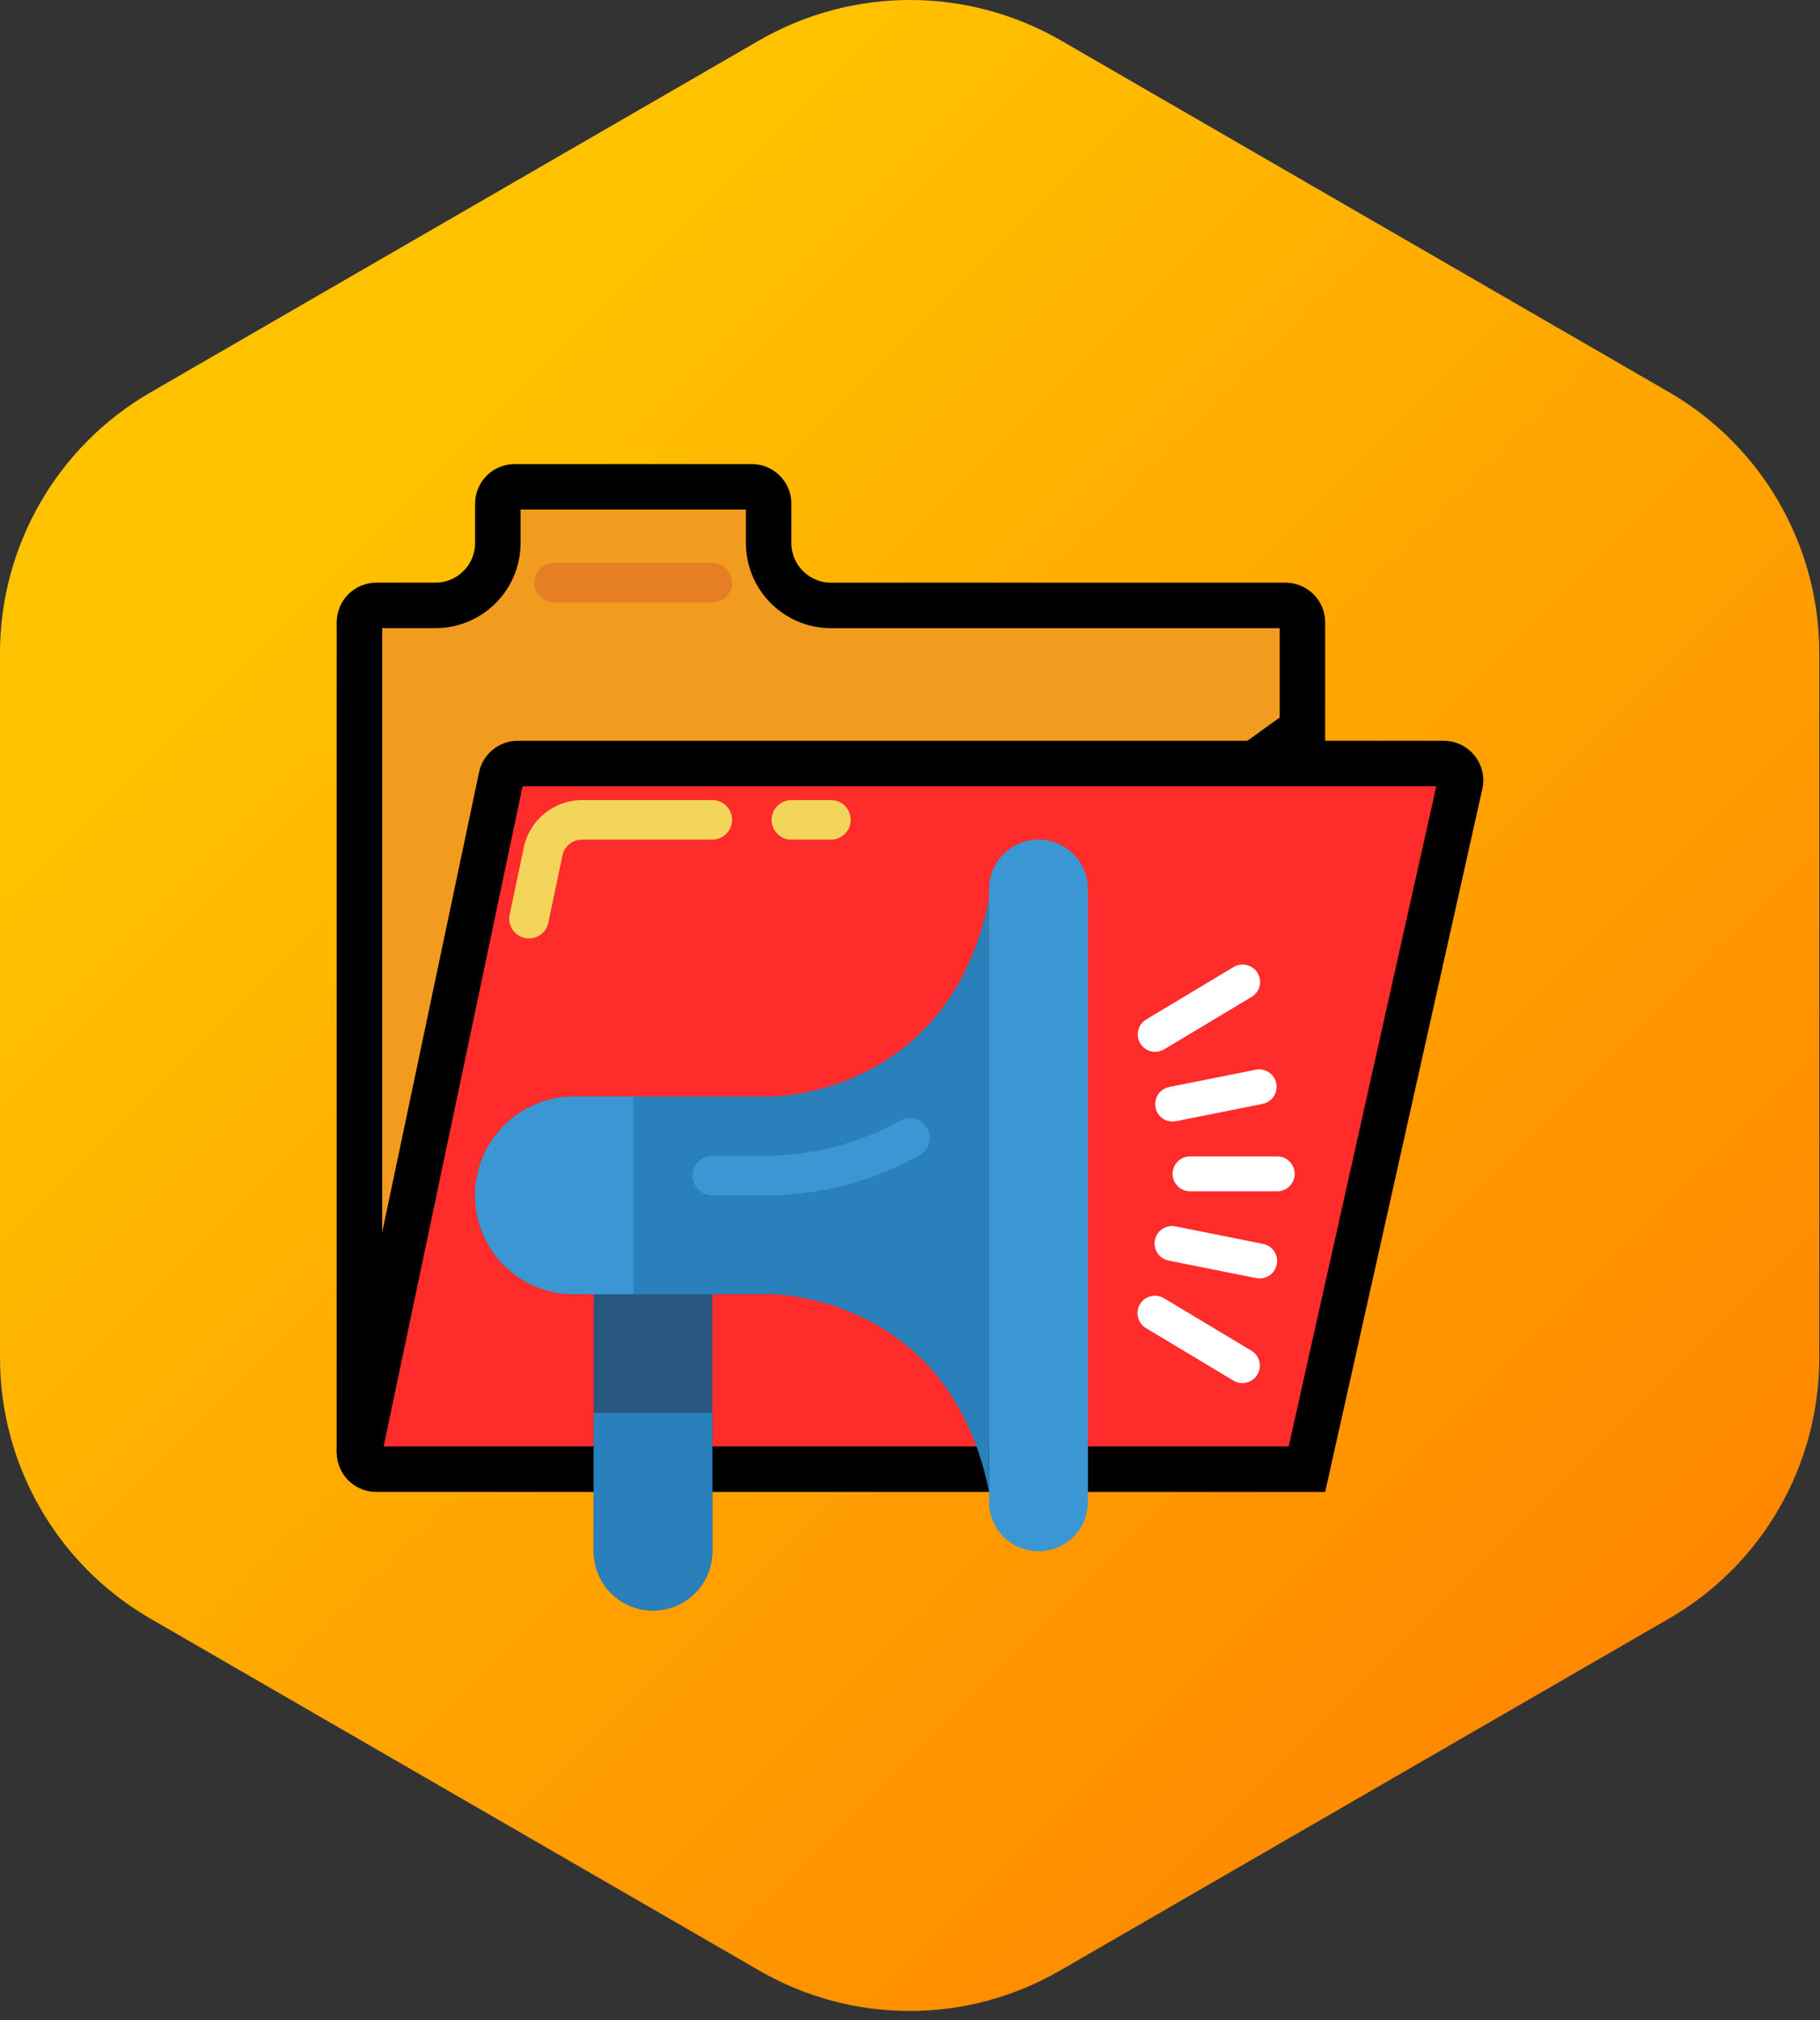 <svg width="200" height="222" viewBox="0 0 200 222" fill="none" xmlns="http://www.w3.org/2000/svg">
<rect x="0" y="0" width="200" height="222" fill="#333333" stroke="none"/>
<path d="M83.487 4.405L16.493 43.15C6.298 49.062 0 59.98 0 71.765V149.215C0 161.04 6.298 171.958 16.493 177.87L83.448 216.576C93.682 222.488 106.239 222.488 116.473 216.576L183.428 177.87C193.663 171.958 199.921 161.04 199.921 149.215V71.765C199.921 59.94 193.623 49.022 183.428 43.11L116.512 4.405C106.278 -1.468 93.722 -1.468 83.487 4.405Z" fill="url(#paint0_linear)"/>
<path d="M47.863 66.533L47.87 66.533C51.642 66.522 54.697 63.467 54.709 59.695V59.687V55.349C54.712 54.331 55.536 53.505 56.557 53.5H82.616C83.636 53.505 84.462 54.331 84.467 55.351L84.467 59.692L84.467 59.7C84.478 63.471 87.534 66.526 91.305 66.538H91.313H141.273C142.292 66.543 143.118 67.368 143.123 68.388V80.139L39.5 154.741V68.384C39.505 67.364 40.331 66.538 41.351 66.533L47.863 66.533Z" fill="#F29C1F" stroke="black" stroke-width="5"/>
<path d="M55.09 85.377L55.09 85.377C55.27 84.524 56.024 83.912 56.897 83.912H158.654C159.21 83.912 159.737 84.163 160.086 84.594C160.433 85.022 160.572 85.583 160.462 86.126L143.618 161.464H65.242H41.346C40.79 161.464 40.263 161.213 39.913 160.783C39.564 160.352 39.426 159.785 39.54 159.238C39.54 159.238 39.54 159.237 39.54 159.237L55.09 85.377Z" fill="#FF2C2C" stroke="black" stroke-width="5"/>
<path d="M58.137 103.137C57.987 103.137 57.834 103.123 57.687 103.091C57.123 102.973 56.629 102.635 56.313 102.151C55.998 101.668 55.888 101.08 56.008 100.517L57.571 93.104C58.216 90.097 60.864 87.946 63.938 87.929H78.275C79.476 87.929 80.448 88.901 80.448 90.102C80.448 91.303 79.476 92.275 78.275 92.275H63.938C62.911 92.275 62.025 92.996 61.814 94L60.253 101.412C60.042 102.414 59.161 103.132 58.137 103.137Z" fill="#F3D55B"/>
<path d="M91.311 92.275H86.965C85.764 92.275 84.791 91.303 84.791 90.102C84.791 88.901 85.764 87.929 86.965 87.929H91.311C92.511 87.929 93.484 88.901 93.484 90.102C93.484 91.303 92.509 92.275 91.311 92.275Z" fill="#F3D55B"/>
<path d="M108.689 163.964C104.343 142.239 84.794 142.239 84.794 142.239H63.069C57.069 142.239 52.206 137.376 52.206 131.377C52.206 125.377 57.069 120.514 63.069 120.514H84.794C84.794 120.514 104.346 120.514 108.689 98.789V163.964Z" fill="#2980BA"/>
<path d="M84.794 131.379H78.277C77.076 131.379 76.104 130.407 76.104 129.206C76.104 128.005 77.076 127.033 78.277 127.033H84.794C89.757 126.888 94.613 125.557 98.957 123.15C100.01 122.571 101.329 122.958 101.907 124.011C102.486 125.064 102.099 126.383 101.046 126.962C96.072 129.743 90.491 131.261 84.794 131.379Z" fill="#3B97D3"/>
<path d="M114.121 92.275C117.121 92.275 119.552 94.706 119.552 97.706V165.052C119.552 168.052 117.121 170.483 114.121 170.483C111.121 170.483 108.689 168.052 108.689 165.052V97.706C108.689 94.706 111.121 92.275 114.121 92.275Z" fill="#3B97D3"/>
<path d="M65.242 142.242H78.277V170.483C78.277 174.084 75.359 177 71.761 177C68.163 177 65.244 174.081 65.244 170.483V142.242H65.242Z" fill="#285680"/>
<path d="M126.946 115.596C126.084 115.596 125.329 115.023 125.099 114.194C124.869 113.365 125.22 112.484 125.958 112.039L135.539 106.291C136.127 105.924 136.865 105.903 137.475 106.235C138.085 106.567 138.465 107.201 138.471 107.895C138.48 108.588 138.113 109.23 137.512 109.577L127.931 115.325C127.634 115.501 127.293 115.596 126.946 115.596Z" fill="white"/>
<path d="M128.861 123.26C127.876 123.26 127.051 122.516 126.954 121.537C126.854 120.558 127.514 119.662 128.479 119.466L138.06 117.55C139.078 117.382 140.048 118.051 140.25 119.065C140.452 120.078 139.816 121.068 138.811 121.305L129.23 123.221C129.107 123.247 128.985 123.26 128.861 123.26Z" fill="white"/>
<path d="M136.526 152C136.178 152 135.837 151.905 135.54 151.727L125.959 145.979C125.358 145.634 124.994 144.989 125 144.297C125.009 143.604 125.389 142.971 125.996 142.636C126.604 142.304 127.344 142.326 127.932 142.693L137.513 148.44C138.251 148.883 138.603 149.767 138.373 150.596C138.143 151.425 137.385 152 136.526 152Z" fill="white"/>
<path d="M138.44 140.505C138.312 140.505 138.184 140.492 138.056 140.466L128.475 138.549C127.785 138.436 127.21 137.955 126.977 137.293C126.745 136.633 126.893 135.897 127.362 135.376C127.83 134.855 128.544 134.632 129.226 134.792L138.807 136.709C139.768 136.904 140.428 137.794 140.333 138.771C140.239 139.75 139.423 140.498 138.44 140.505Z" fill="white"/>
<path d="M140.356 130.924H130.776C129.716 130.924 128.859 130.067 128.859 129.008C128.859 127.949 129.716 127.091 130.776 127.091H140.356C141.416 127.091 142.273 127.949 142.273 129.008C142.273 130.067 141.416 130.924 140.356 130.924Z" fill="white"/>
<path d="M78.275 66.206H60.896C59.695 66.206 58.723 65.234 58.723 64.033C58.723 62.832 59.695 61.86 60.896 61.86H78.275C79.476 61.86 80.448 62.832 80.448 64.033C80.448 65.234 79.476 66.206 78.275 66.206Z" fill="#E57E25"/>
<path d="M69.585 120.517V142.242H63.069C57.069 142.242 52.206 137.379 52.206 131.379C52.206 125.379 57.069 120.517 63.069 120.517H69.585Z" fill="#3B97D3"/>
<path d="M78.275 155.275V170.481C78.275 174.081 75.356 176.998 71.758 176.998C68.16 176.998 65.242 174.079 65.242 170.481V155.275H78.275Z" fill="#2980BA"/>
<defs>
<linearGradient id="paint0_linear" x1="181.271" y1="191.878" x2="40.754" y2="51.549" gradientUnits="userSpaceOnUse">
<stop stop-color="#FF8500"/>
<stop offset="1" stop-color="#FFC200"/>
</linearGradient>
</defs>
</svg>
